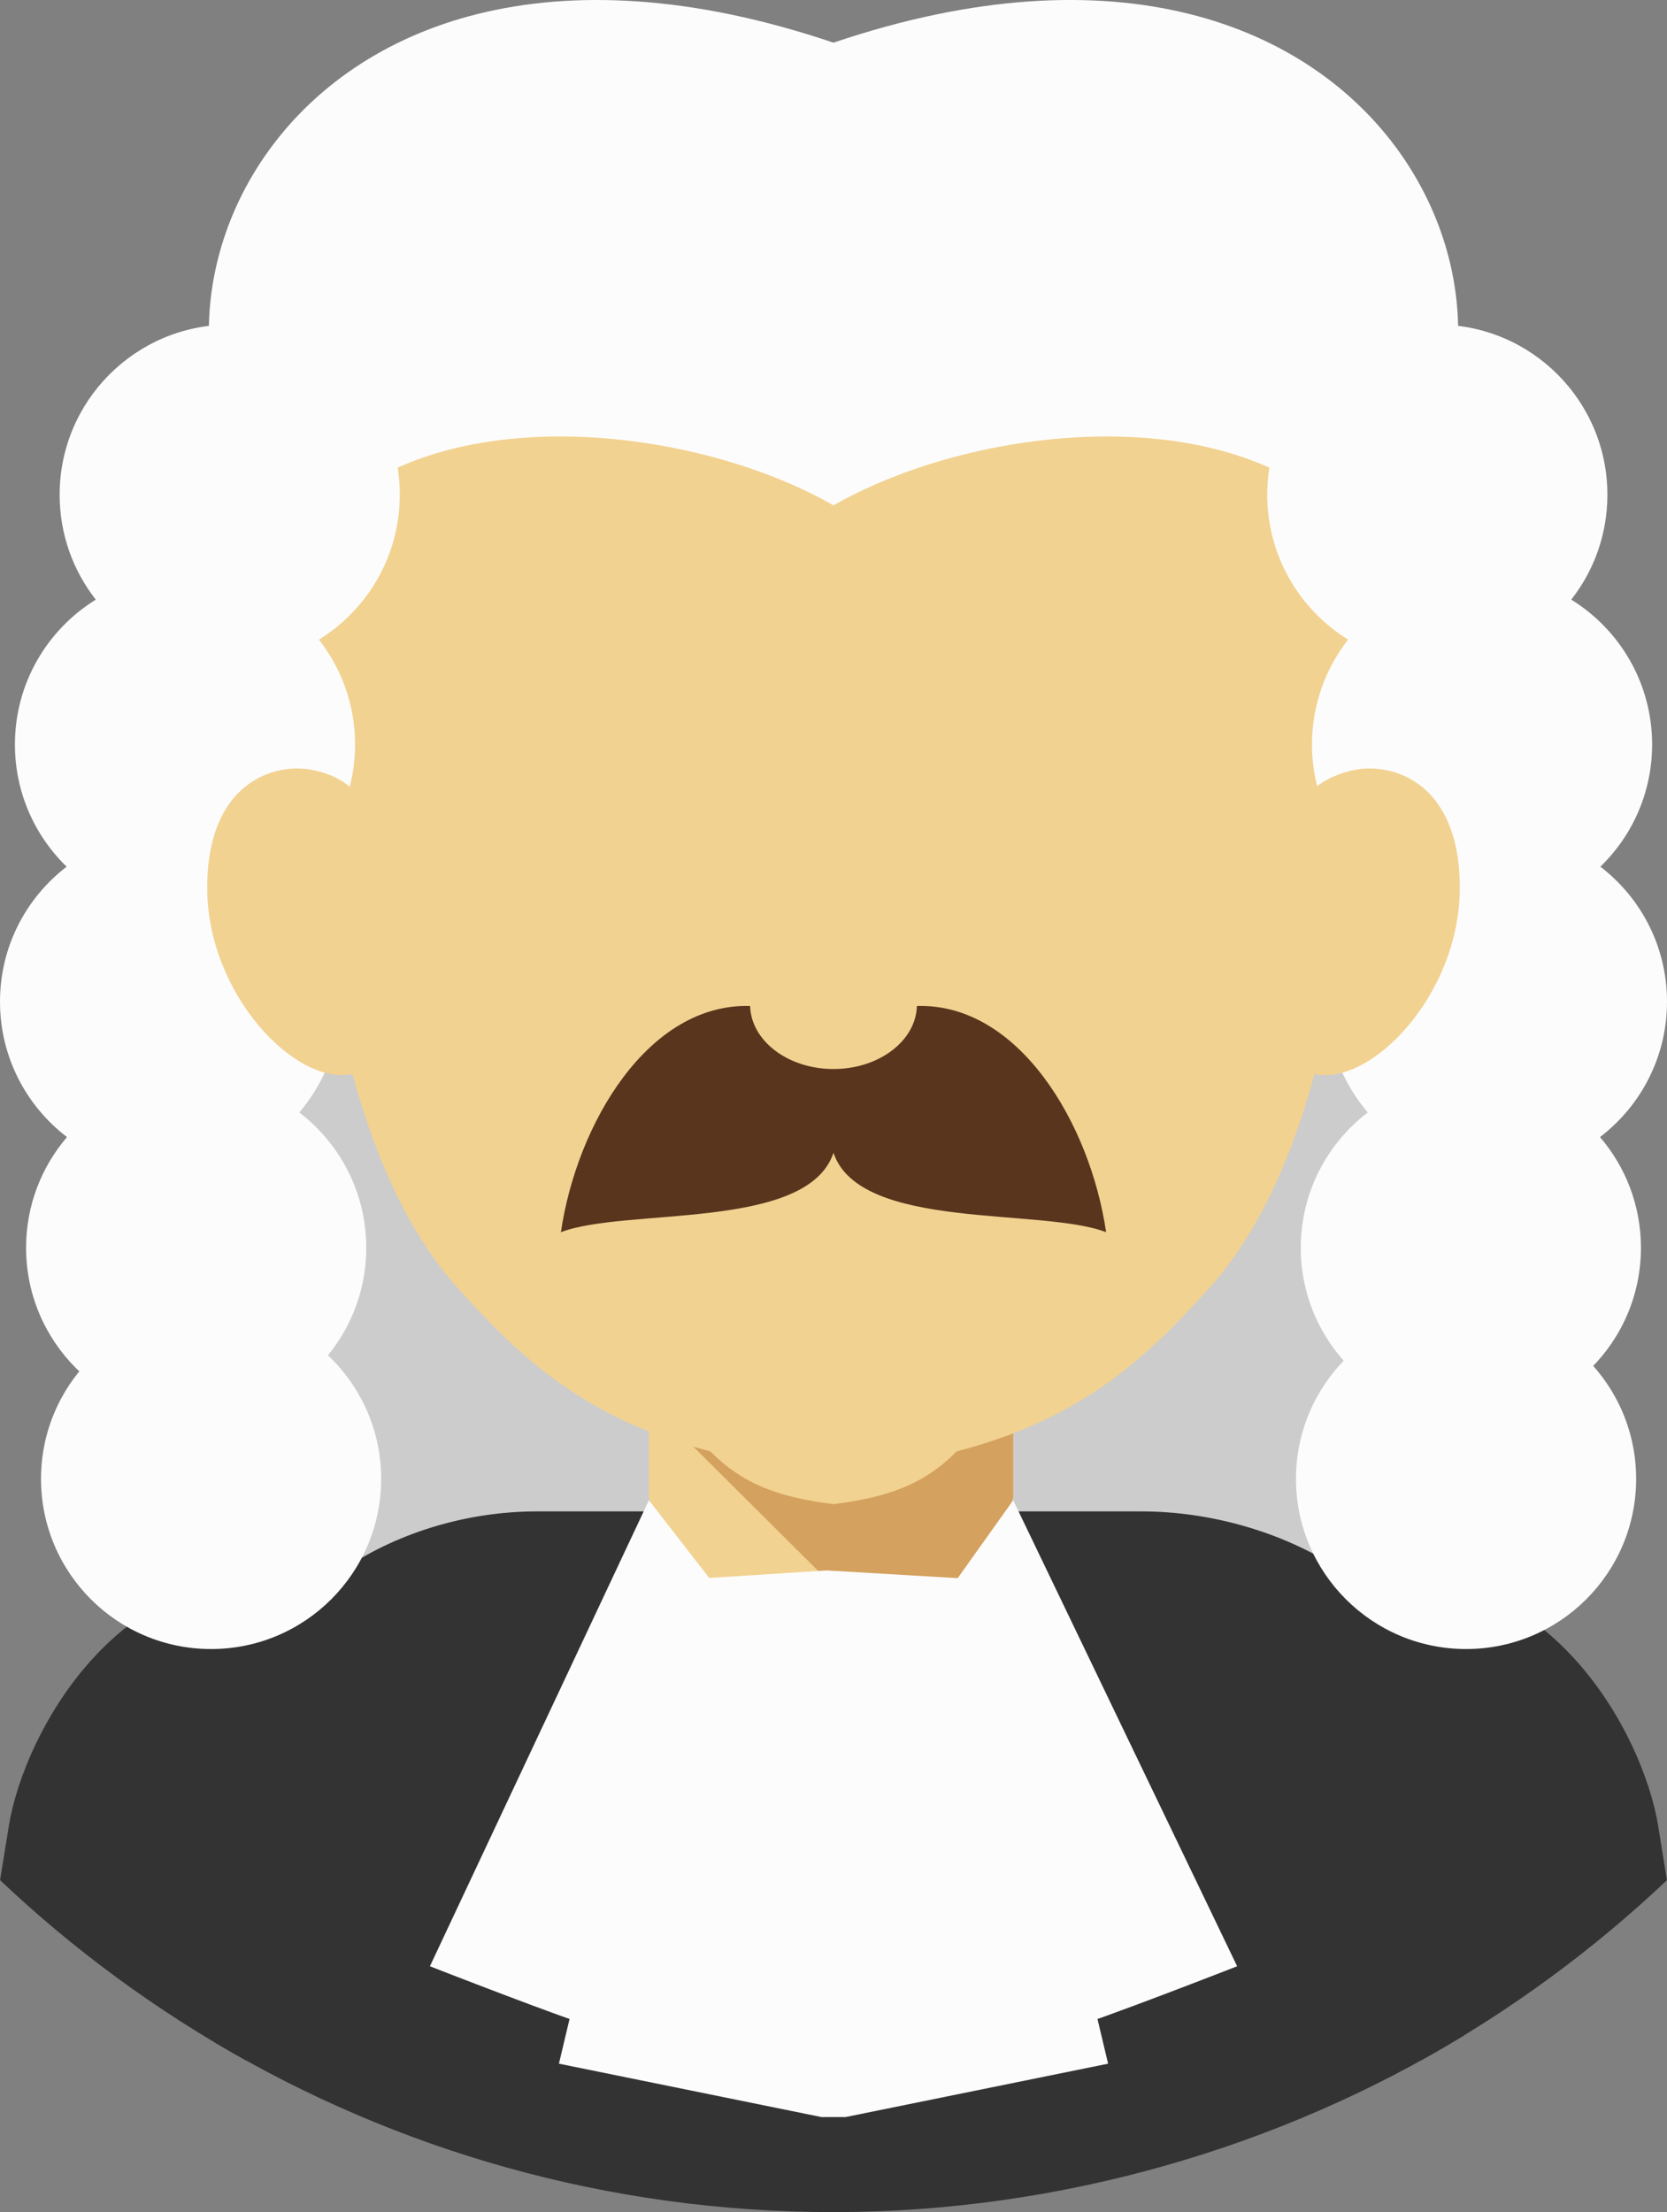 <svg xmlns="http://www.w3.org/2000/svg" width="814.19" height="1080" viewBox="0 0 814.19 1080"><rect x="0" y="0" width="814.19" height="1080" fill="#808080" stroke="none"/><g id="a"/><g id="b"><g id="c"><g id="d"><path d="M103.09 805.09c47.2 6.5 209.3 27.96 280.28 13.39 10.19-2.09 17.93-12.78 23.73-29.52 5.81 16.74 13.55 27.44 23.73 29.52 70.98 14.56 233.08-6.89 280.28-13.39l12.74-441.61-316.75 9.11h0l-316.75-9.11 12.74 441.61z" fill="#ccc" fill-rule="evenodd"/><path d="M715.01 993.76l-11.26-150.94c-4.91-65.81-80.12-104.92-146.09-104.92H262.14c-69.07.0-139.86 42.93-145.14 108.7l-12.1 150.57c88.47 52.6 191.8 82.83 302.2 82.83s218.2-31.52 307.92-86.24z" fill="#333" fill-rule="evenodd"/><path d="M318.93 674.98h176.34c.74 2.1-.97 4.91-.39 7.06v49.7c-10.88 39.58-44.74 71.82-87.79 71.82s-79.28-32.93-90.16-72.52v-49.69c.59-2.15 1.25-4.27 2-6.37z" fill="#f2d291" fill-rule="evenodd"/><path d="M321.31 689.08l173.96-14.1c.74 2.1-1.01 4.22-.41 6.37v49.69c-8.98 32.62-29.34 60.65-62.36 68.6l-111.19-110.56z" fill="#d4a15e" fill-rule="evenodd"/><path d="M407.09 61.46c63.39 1.38 254.35 7.46 257.67 230.11 3.32 222.64-44.33 304.29-74.41 337.58-30.08 33.3-61.33 63.43-123.05 79.43-16.12 16.13-33.13 22.3-60.21 25.79-27.07-3.49-44.09-9.66-60.19-25.79-61.72-16-92.98-46.12-123.06-79.43-30.07-33.29-77.72-114.94-74.4-337.58 3.32-222.65 194.28-228.73 257.66-230.11z" fill="#f2d291" fill-rule="evenodd"/><path d="M407.09 246.72c-72.3-41.27-203.27-53.24-255.95 14.64C33.89 175.98 129.36-73.08 407.09 20.84V246.72z" fill="#fcfcfc" fill-rule="evenodd"/><path d="M146.15 543.11c19.88 15.18 32.73 39.13 32.73 66.07.0 45.87-37.2 83.07-83.07 83.07s-83.07-37.2-83.07-83.07c0-20.64 7.53-39.51 19.99-54.04C12.83 539.96.0 516.02.0 489.07s12.76-50.75 32.55-65.94c-15.57-15.1-25.26-36.24-25.26-59.65.0-29.9 15.8-56.1 39.5-70.73-11.07-14.11-17.66-31.89-17.66-51.2.0-45.88 37.2-83.07 83.07-83.07s83.06 37.19 83.06 83.07c0 29.9-15.8 56.1-39.5 70.73 11.07 14.11 17.66 31.88 17.66 51.2.0 26.86-12.75 50.75-32.54 65.94 15.57 15.1 25.27 36.23 25.27 59.65.0 20.63-7.54 39.51-19.99 54.04z" fill="#fcfcfc" fill-rule="evenodd"/><path d="M407.09 246.72c72.3-41.27 203.28-53.24 255.97 14.64 117.25-85.38 21.79-334.45-255.97-240.53V246.72z" fill="#fcfcfc" fill-rule="evenodd"/><path d="M668.05 543.11c-19.88 15.18-32.73 39.13-32.73 66.07.0 45.87 37.2 83.07 83.07 83.07s83.07-37.2 83.07-83.07c0-20.64-7.54-39.51-20-54.04 19.9-15.19 32.73-39.13 32.73-66.07s-12.75-50.75-32.54-65.94c15.59-15.1 25.27-36.24 25.27-59.65.0-29.9-15.8-56.1-39.5-70.73 11.07-14.11 17.66-31.89 17.66-51.2.0-45.88-37.2-83.07-83.07-83.07s-83.07 37.19-83.07 83.07c0 29.9 15.8 56.1 39.5 70.73-11.05 14.11-17.65 31.88-17.65 51.2.0 26.86 12.75 50.75 32.55 65.94-15.57 15.1-25.27 36.23-25.27 59.65.0 20.63 7.53 39.51 19.99 54.04z" fill="#fcfcfc" fill-rule="evenodd"/><path d="M184.03 404.99c-5.72-14.83-12.74-25.16-31.12-29.02-18.38-3.87-51.78 5.49-51.71 57.62.08 52.14 43.54 96.94 71.05 90.73 27.49-6.21 14.42-105.43 11.78-119.33z" fill="#f2d291" fill-rule="evenodd"/><path d="M626.02 405.36c7.61-14.08 16.88-25.54 35.26-29.39 18.39-3.87 51.79 5.49 51.71 57.62-.08 52.14-43.54 96.94-71.03 90.73-27.49-6.21-15.93-118.95-15.93-118.95z" fill="#f2d291" fill-rule="evenodd"/><path d="M329.06 771.52 272.99 1007.53 401.16 1033.58H413.03L541.21 1007.53 485.14 771.52 403.72 766.71 329.06 771.52z" fill="#fcfcfc" fill-rule="evenodd"/><path d="M290.62 989.75c-11.16-2.66-80.65-29.78-80.65-29.78l106.97-227.52 29.54 38.05-55.86 219.25z" fill="#fcfcfc" fill-rule="evenodd"/><path d="M523.59 989.75c11.16-2.66 80.65-29.78 80.65-29.78L494.86 732.45l-27.13 38.05 55.86 219.25z" fill="#fcfcfc" fill-rule="evenodd"/><g><path d="M693.88 1006.03 656 770.66c98.6-16.89 146.63 76.01 153.85 120.64l4.31 26.64c-36.1 34.15-76.49 63.81-120.28 88.08z" fill="#333" fill-rule="evenodd"/><path d="M120.31 1006.04l37.88-235.38c-98.59-16.89-146.62 76.01-153.85 120.64L.03 917.94c36.1 34.15 76.49 63.81 120.28 88.1z" fill="#333" fill-rule="evenodd"/></g><path d="M716.05 638.96c45.87.0 83.07 37.19 83.07 83.07s-37.2 83.06-83.07 83.06-83.07-37.19-83.07-83.06 37.2-83.07 83.07-83.07z" fill="#fcfcfc" fill-rule="evenodd"/><path d="M103.09 638.96c45.88.0 83.07 37.19 83.07 83.07s-37.19 83.06-83.07 83.06-83.06-37.19-83.06-83.06 37.19-83.07 83.06-83.07z" fill="#fcfcfc" fill-rule="evenodd"/><path d="M273.95 601.58c7.83-53.17 42.73-111.88 92.42-110.44.49 17.06 18.54 30.78 40.72 30.78s40.25-13.71 40.74-30.78c49.69-1.45 84.59 57.27 92.42 110.44-31.65-12.17-120.28-.53-133.16-38.74-12.85 38.21-101.48 26.57-133.14 38.74z" fill="#59351d" fill-rule="evenodd"/></g></g></g></svg>